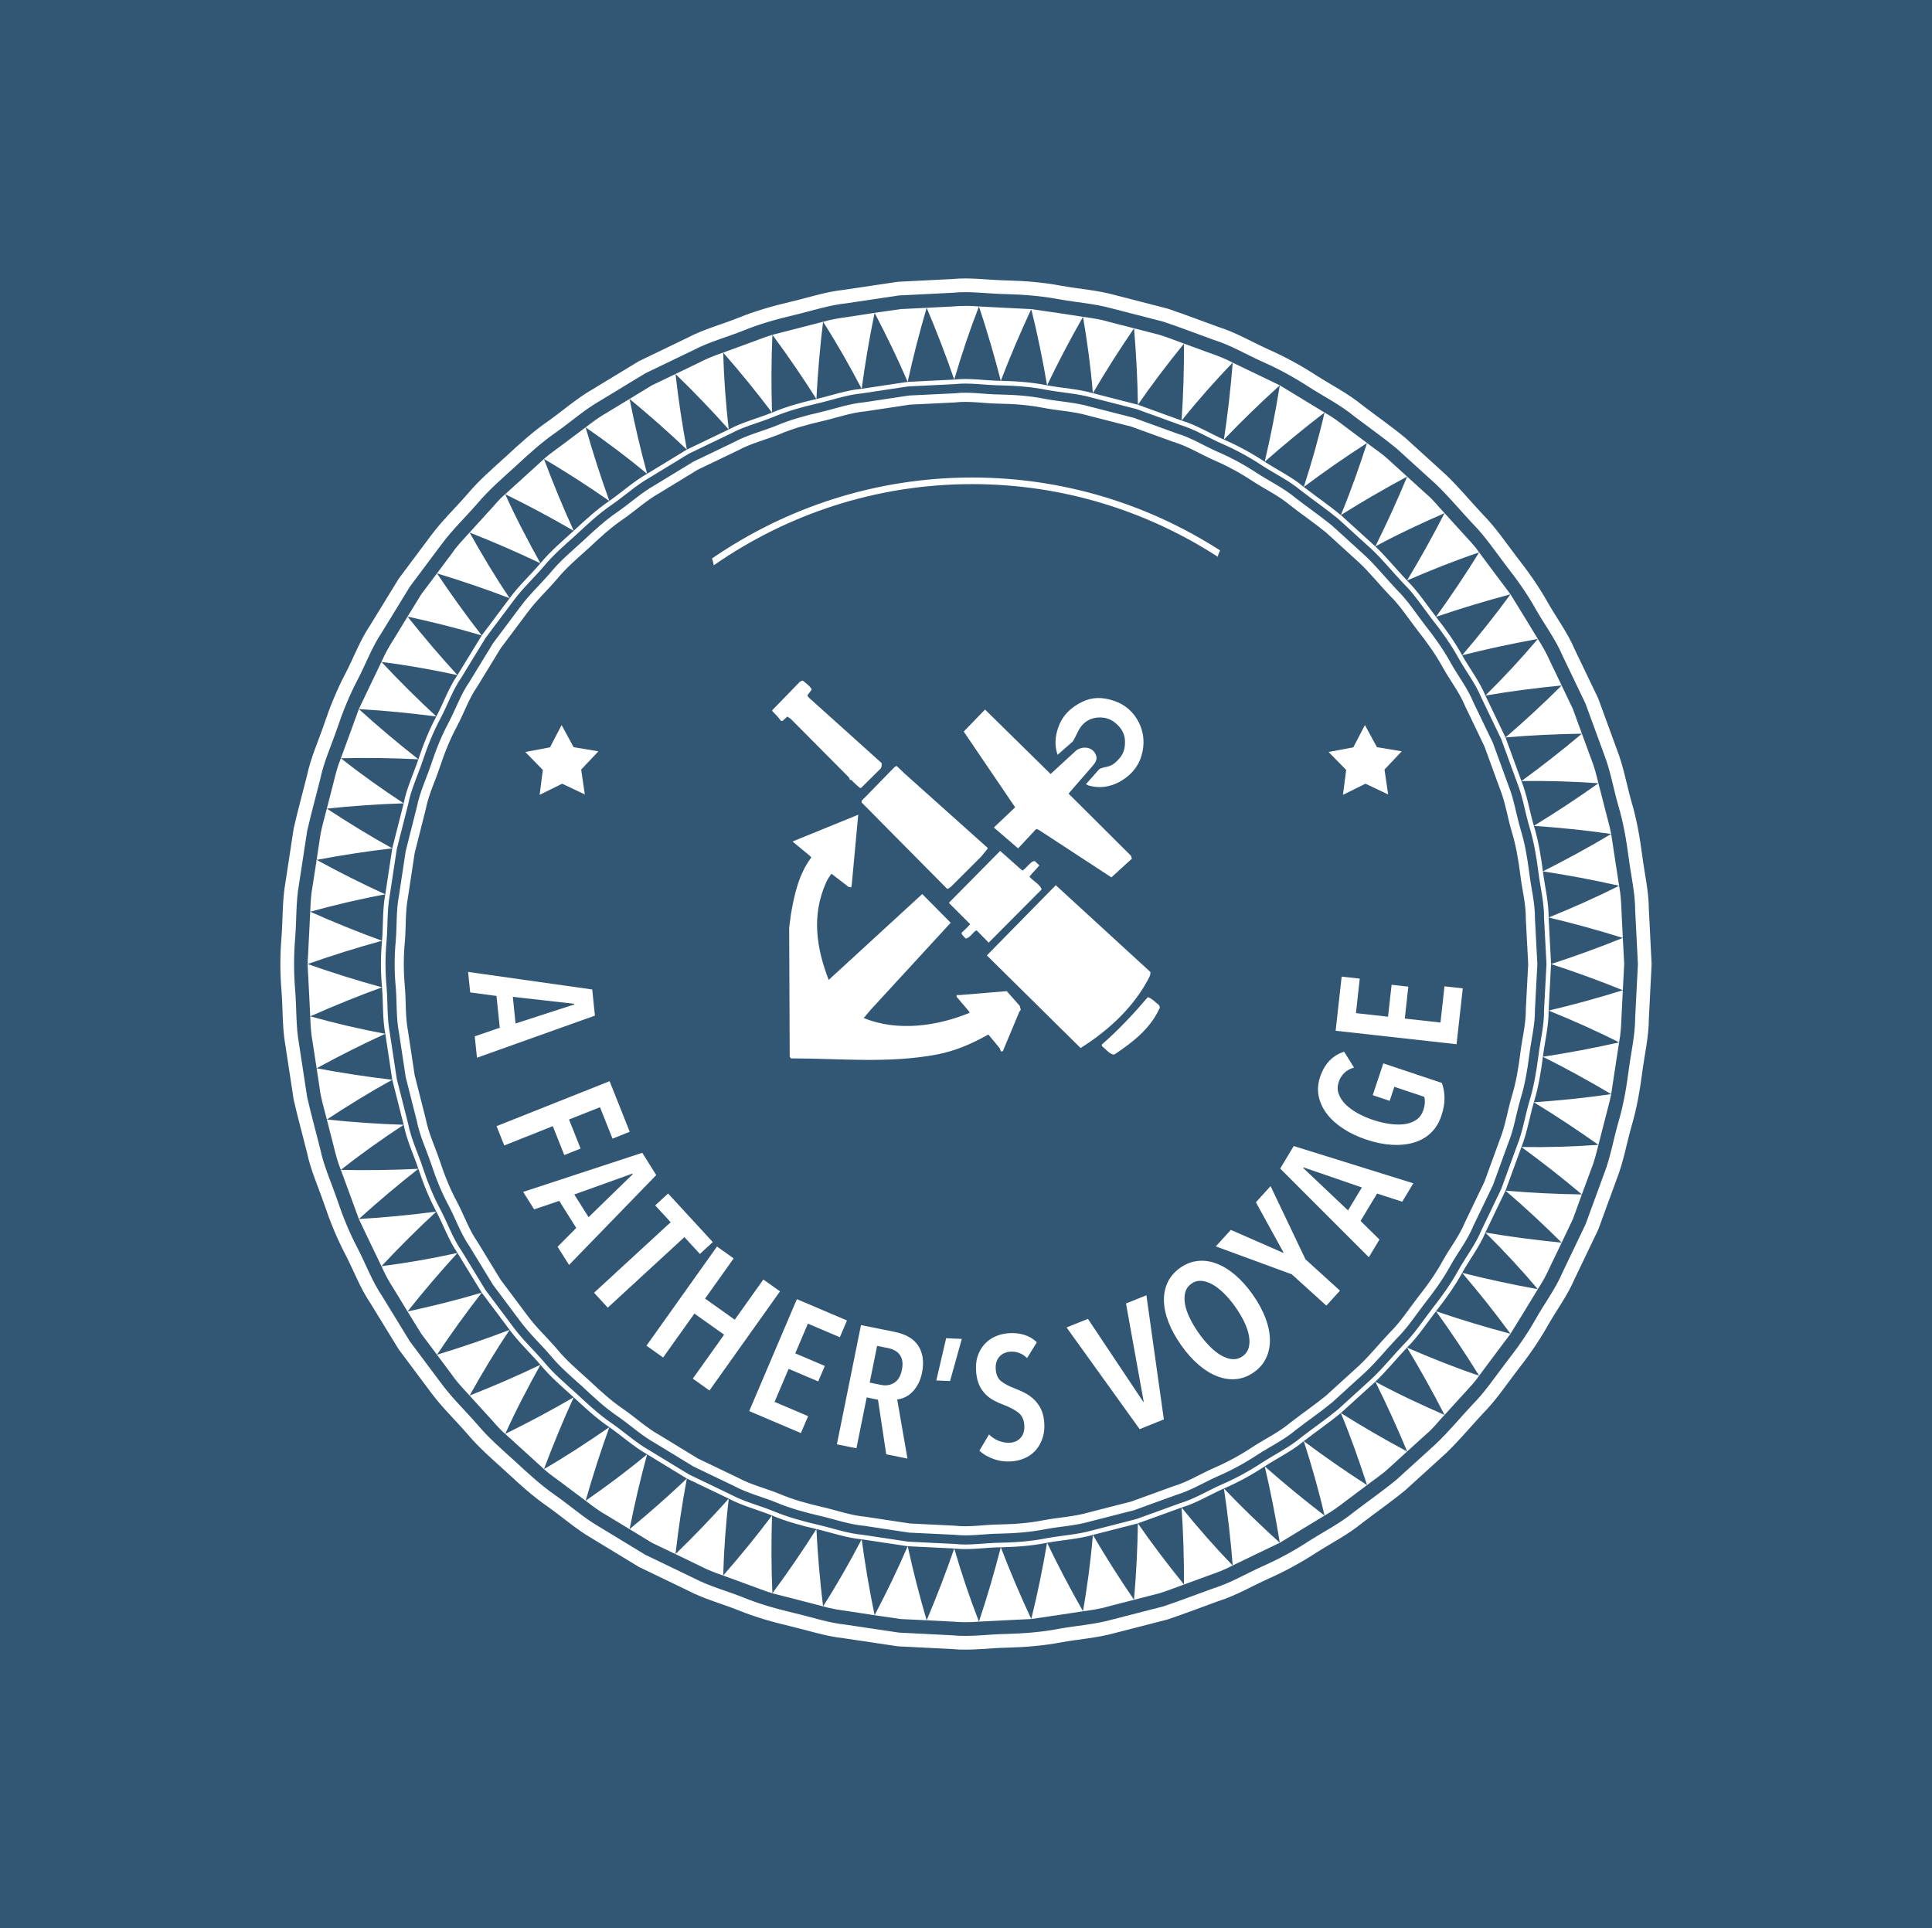 <?xml version="1.0" encoding="utf-8"?>
<!-- Generator: Adobe Illustrator 16.0.4, SVG Export Plug-In . SVG Version: 6.00 Build 0)  -->
<!DOCTYPE svg PUBLIC "-//W3C//DTD SVG 1.1//EN" "http://www.w3.org/Graphics/SVG/1.1/DTD/svg11.dtd">
<svg version="1.1" id="Layer_1" xmlns="http://www.w3.org/2000/svg" xmlns:xlink="http://www.w3.org/1999/xlink" x="0px" y="0px"
	 width="402.203px" height="401.422px" viewBox="0 0 402.203 401.422" enable-background="new 0 0 402.203 401.422"
	 xml:space="preserve">
<rect fill="#325775" width="402.203" height="401.422"/>
<g>
	<g>
		<path fill="#FFFFFF" d="M322.391,210.4c5.133-1.211,10.289-2.629,15.449-4.242l-0.272,5.441c-0.065,1.818-0.157,3.629-0.504,5.42
			C332.369,214.631,327.403,212.424,322.391,210.4z M335.419,227.789l0.815-5.383l0.829-5.387
			c-5.318,1.199-10.608,2.193-15.862,2.99C325.969,222.398,330.713,225,335.419,227.789z M332.759,238.352l1.355-5.271
			c0.426-1.77,0.963-3.514,1.305-5.291c-5.316,0.783-10.792,1.328-16.101,1.699C323.844,232.246,328.325,235.203,332.759,238.352z
			 M329.314,248.672l1.88-5.109c0.693-1.689,1.13-3.443,1.564-5.211c-5.313,0.369-10.581,0.541-16.027,0.449
			C320.988,241.902,325.188,245.191,329.314,248.672z M325.108,258.711l2.342-4.92l1.864-5.119
			c-5.372-0.068-10.682-0.332-15.902-0.787C317.435,251.33,321.286,254.916,325.108,258.711z M320.146,268.398
			c0.996-1.523,1.865-3.121,2.597-4.781l2.365-4.906c-5.388-0.52-10.683-1.223-15.884-2.102
			C313.093,260.432,316.731,264.361,320.146,268.398z M314.453,277.688l2.86-4.639l2.833-4.65
			c-5.359-0.963-10.612-2.102-15.755-3.402C307.85,269.055,311.274,273.328,314.453,277.688z M307.928,286.412l3.259-4.365
			l3.267-4.359c-5.28-1.404-10.459-2.973-15.509-4.697C302.055,277.299,305.054,281.779,307.928,286.412z M300.726,294.584
			l3.666-4.031c1.213-1.352,2.509-2.633,3.536-4.141c-4.984-1.672-10.116-3.723-15.019-5.855
			C295.645,285.084,298.254,289.762,300.726,294.584z M292.941,302.189l4.031-3.656c1.407-1.158,2.49-2.645,3.753-3.949
			c-4.952-2.176-9.594-4.318-14.411-6.924C288.661,292.363,290.873,297.209,292.941,302.189z M284.592,309.188
			c1.435-1.115,2.967-2.102,4.313-3.324l4.036-3.674c-4.754-2.531-9.358-5.213-13.802-8.008
			C281.204,299.166,282.926,304.049,284.592,309.188z M275.743,315.537c1.597-0.885,3.046-1.979,4.489-3.082l4.359-3.268
			c-4.554-2.93-8.946-5.986-13.172-9.15C273.082,305.166,274.567,310.398,275.743,315.537z M254.79,309.898
			c0.797,5.25,1.408,10.6,1.834,16.023l4.906-2.369l4.9-2.355C262.381,317.531,258.488,313.754,254.79,309.898z M266.431,321.197
			l4.656-2.832l4.656-2.828c-4.323-3.314-8.474-6.734-12.455-10.252C264.51,310.482,265.56,315.785,266.431,321.197z
			 M246.483,329.889l5.113-1.873c1.718-0.588,3.417-1.236,5.027-2.094c-3.671-3.781-7.243-7.854-10.646-12.061
			C246.334,319.129,246.501,324.475,246.483,329.889z M236.079,333.068l5.276-1.352c1.73-0.527,3.415-1.227,5.128-1.828
			c-3.397-4.189-6.567-8.35-9.6-12.729C236.81,322.4,236.542,327.705,236.079,333.068z M225.461,335.461
			c1.801-0.26,3.602-0.5,5.342-1.031l5.276-1.361c-3.055-4.461-5.905-8.961-8.567-13.51
			C227.067,325.006,226.359,330.203,225.461,335.461z M214.688,337.07l5.391-0.791l5.383-0.818
			c-2.692-4.725-5.184-9.482-7.483-14.26C217.079,326.459,215.997,331.824,214.688,337.07z M203.797,337.613l5.446-0.277
			l5.444-0.266c-2.314-4.965-4.43-9.945-6.342-14.934C207.032,327.279,205.514,332.443,203.797,337.613z M192.91,337.336
			l5.444,0.277c1.818,0.158,3.628,0.158,5.442,0c-1.912-4.916-3.629-9.996-5.143-15.223
			C196.938,327.375,195.021,332.359,192.91,337.336z M182.076,336.279l5.388,0.791l5.446,0.266
			c-1.517-5.156-2.831-10.303-3.947-15.422C186.861,326.797,184.571,331.51,182.076,336.279z M171.348,334.43
			c1.745,0.531,3.545,0.771,5.341,1.031l5.388,0.818c-1.097-5.299-1.99-10.574-2.693-15.805
			C176.889,325.246,174.189,330,171.348,334.43z M160.717,315.52c-3.193,4.234-6.581,8.404-10.164,12.496l5.119,1.873
			c1.708,0.602,3.392,1.301,5.123,1.828C160.554,326.33,160.554,320.846,160.717,315.52z M160.795,331.717l5.281,1.352l5.271,1.361
			c-0.662-5.41-1.12-10.779-1.388-16.088C167.099,322.854,164.049,327.312,160.795,331.717z M140.625,323.553l4.906,2.369
			c1.606,0.857,3.305,1.506,5.021,2.094c0.158-5.307,0.523-10.594,1.162-16.01C148.206,315.939,144.508,319.791,140.625,323.553z
			 M131.063,318.359l4.651,2.838l4.91,2.355c0.611-5.336,1.394-10.576,2.365-15.73C139.19,311.428,135.216,314.945,131.063,318.359z
			 M121.918,312.449c1.443,1.109,2.897,2.203,4.484,3.088l4.661,2.822c1.051-5.299,2.269-10.496,3.656-15.582
			C130.526,306.262,126.302,309.418,121.918,312.449z M113.245,305.863c1.342,1.223,2.888,2.209,4.313,3.324l4.359,3.262
			c1.491-5.225,3.134-10.34,4.938-15.318C122.487,300.152,117.846,303.193,113.245,305.863z M105.178,298.533l4.036,3.656
			l4.031,3.674c1.911-5.119,3.979-10.107,6.192-14.953C114.837,293.584,110.079,296.125,105.178,298.533z M97.759,290.553
			l3.665,4.031c1.264,1.305,2.342,2.791,3.754,3.949c2.143-4.781,4.758-9.752,7.331-14.391
			C107.732,286.424,102.808,288.568,97.759,290.553z M90.969,282.047l3.258,4.365c1.023,1.508,2.324,2.789,3.532,4.141
			c2.619-4.688,5.281-9.145,8.34-13.676C101.184,278.752,96.135,280.482,90.969,282.047z M84.841,273.049l2.86,4.633l3.268,4.365
			c2.99-4.477,6.1-8.785,9.321-12.924C95.189,270.639,90.104,271.906,84.841,273.049z M90.835,252.246
			c-5.286,0.693-10.715,1.234-16.134,1.545l2.347,4.92l2.359,4.906C83.129,259.645,86.942,255.852,90.835,252.246z M79.407,263.617
			c0.731,1.66,1.606,3.254,2.602,4.781l2.832,4.65c3.365-4.234,6.831-8.303,10.396-12.191
			C89.937,262.025,84.643,262.945,79.407,263.617z M70.961,243.562l1.874,5.109l1.866,5.119c4.063-3.67,8.195-7.16,12.398-10.451
			C81.791,243.6,76.408,243.678,70.961,243.562z M68.04,233.076l1.356,5.275c0.431,1.768,0.865,3.521,1.564,5.211
			c4.124-3.271,8.571-6.428,13.079-9.387C78.765,234.006,73.428,233.641,68.04,233.076z M65.916,222.406l0.814,5.383
			c0.343,1.777,0.88,3.521,1.31,5.287c4.504-2.959,8.947-5.699,13.622-8.275C76.455,224.197,71.197,223.402,65.916,222.406z
			 M64.584,211.596c0.064,1.822,0.156,3.633,0.504,5.424l0.828,5.387c4.739-2.596,9.507-4.988,14.297-7.178
			C74.844,214.234,69.711,213.02,64.584,211.596z M64.032,200.709l0.282,5.449l0.27,5.438c4.97-2.209,9.954-4.227,14.944-6.041
			C74.372,204.145,69.202,202.523,64.032,200.709z M64.584,189.818l-0.27,5.447l-0.282,5.443c5.17-1.811,10.34-3.434,15.496-4.846
			C74.538,194.049,69.554,192.031,64.584,189.818z M65.916,179.021l-0.828,5.383c-0.348,1.785-0.439,3.6-0.504,5.414
			c5.127-1.416,10.26-2.633,15.629-3.623C75.423,184.006,70.655,181.613,65.916,179.021z M68.04,168.344
			c-0.43,1.764-0.967,3.508-1.31,5.285l-0.814,5.393c5.285-1,10.539-1.797,15.746-2.402
			C76.987,174.041,72.544,171.301,68.04,168.344z M70.961,157.861c-0.699,1.68-1.134,3.443-1.564,5.207l-1.356,5.275
			c5.388-0.561,10.725-0.926,16-1.096C79.532,164.289,75.085,161.129,70.961,157.861z M87.1,158.078
			c-4.203-3.291-8.335-6.771-12.398-10.451l-1.866,5.119l-1.874,5.115C76.408,157.744,81.791,157.814,87.1,158.078z M79.407,137.805
			l-2.359,4.908l-2.347,4.914c5.419,0.311,10.848,0.85,16.134,1.541C86.942,145.568,83.129,141.779,79.407,137.805z M84.841,128.369
			l-2.832,4.657c-0.995,1.522-1.87,3.111-2.602,4.779c5.235,0.668,10.529,1.594,15.829,2.75
			C91.672,136.676,88.206,132.607,84.841,128.369z M90.969,119.372l-3.268,4.36l-2.86,4.637c5.263,1.144,10.349,2.412,15.449,3.93
			C97.068,128.159,93.959,123.848,90.969,119.372z M97.759,110.863c-1.208,1.354-2.509,2.636-3.532,4.146l-3.258,4.363
			c5.166,1.564,10.215,3.291,15.13,5.17C103.04,120.01,100.378,115.549,97.759,110.863z M105.178,102.886
			c-1.412,1.157-2.49,2.643-3.754,3.944l-3.665,4.032c5.049,1.993,9.974,4.131,14.75,6.41
			C109.936,112.638,107.32,107.667,105.178,102.886z M113.245,95.555l-4.031,3.67l-4.036,3.661c4.901,2.404,9.659,4.947,14.26,7.622
			C117.225,105.661,115.156,100.674,113.245,95.555z M121.918,88.967l-4.359,3.265c-1.426,1.115-2.972,2.104-4.313,3.323
			c4.601,2.675,9.242,5.707,13.611,8.738C125.052,99.308,123.409,94.194,121.918,88.967z M131.063,83.054l-4.661,2.832
			c-1.587,0.884-3.041,1.972-4.484,3.081c4.384,3.033,8.608,6.196,12.802,9.675C133.336,93.561,132.114,88.363,131.063,83.054z
			 M140.625,77.862l-4.91,2.359l-4.651,2.833c4.152,3.418,8.127,6.938,11.927,10.548C142.019,88.446,141.236,83.208,140.625,77.862z
			 M150.553,73.405c-1.717,0.584-3.411,1.24-5.021,2.096l-4.906,2.361c3.883,3.765,7.581,7.617,11.09,11.551
			C151.076,84.002,150.711,78.706,150.553,73.405z M160.8,69.704c-1.736,0.528-3.42,1.225-5.128,1.83l-5.119,1.871
			c3.583,4.094,6.971,8.261,10.164,12.496C160.554,80.573,160.554,75.086,160.8,69.704z M171.348,66.989l-5.271,1.361l-5.276,1.354
			c3.249,4.404,6.304,8.861,9.16,13.369C170.228,77.766,170.686,72.405,171.348,66.989z M182.076,65.133l-5.388,0.824
			c-1.791,0.259-3.596,0.509-5.341,1.031c2.842,4.43,5.541,9.184,8.035,13.957C180.086,75.713,180.979,70.442,182.076,65.133z
			 M192.91,64.083l-5.446,0.273l-5.388,0.777c2.495,4.776,4.785,9.492,6.887,14.371C190.079,74.385,191.394,69.239,192.91,64.083z
			 M203.797,63.803c-1.814-0.158-3.624-0.158-5.438,0l-5.448,0.279c2.111,4.976,4.027,9.965,5.744,14.945
			C200.173,73.802,201.885,68.72,203.797,63.803z M214.688,64.356l-5.444-0.273l-5.446-0.279c1.717,5.172,3.235,10.332,4.549,15.483
			C210.262,74.292,212.373,69.317,214.688,64.356z M225.461,65.958l-5.383-0.824l-5.391-0.777c1.31,5.239,2.392,10.607,3.294,15.865
			C220.277,75.443,222.769,70.682,225.461,65.958z M236.083,68.35l-5.28-1.361c-1.74-0.522-3.541-0.772-5.342-1.031
			c0.898,5.255,1.606,10.459,2.051,15.902C230.174,77.313,233.024,72.809,236.083,68.35z M246.483,71.534
			c-1.713-0.605-3.397-1.302-5.128-1.83l-5.272-1.354c0.459,5.364,0.727,10.668,0.806,15.912
			C239.916,79.879,243.086,75.718,246.483,71.534z M256.624,75.5c-1.61-0.855-3.31-1.512-5.027-2.096l-5.113-1.871
			c0.022,5.411-0.149,10.752-0.505,16.021C249.385,83.35,252.953,79.282,256.624,75.5z M266.431,80.221l-4.9-2.359l-4.906-2.361
			c-0.426,5.42-1.037,10.77-1.834,16.019C258.488,87.664,262.381,83.887,266.431,80.221z M275.743,85.886l-4.651-2.832l-4.661-2.833
			c-0.871,5.408-1.921,10.715-3.143,15.912C267.27,92.616,271.42,89.196,275.743,85.886z M284.592,92.232l-4.359-3.265
			c-1.443-1.109-2.893-2.197-4.489-3.081c-1.176,5.13-2.661,10.368-4.323,15.501C275.65,98.215,280.043,95.164,284.592,92.232z
			 M292.941,99.225l-4.036-3.67c-1.341-1.22-2.879-2.208-4.313-3.323c-1.666,5.138-3.388,10.021-5.452,15.005
			C283.583,104.441,288.188,101.766,292.941,99.225z M300.726,106.831c-1.263-1.302-2.341-2.787-3.753-3.944l-4.031-3.661
			c-2.068,4.984-4.28,9.83-6.627,14.537C291.132,111.153,295.773,109.012,300.726,106.831z M307.928,115.008
			c-1.027-1.505-2.323-2.791-3.536-4.143l-3.666-4.035c-2.472,4.828-5.081,9.506-7.816,14.031
			C297.812,118.729,302.943,116.676,307.928,115.008z M314.453,123.732l-3.267-4.36l-3.259-4.363
			c-2.874,4.637-5.873,9.111-8.983,13.422C303.994,126.706,309.173,125.134,314.453,123.732z M320.146,133.026l-2.833-4.657
			l-2.86-4.637c-3.179,4.36-6.604,8.641-10.062,12.69C309.534,135.123,314.787,133.985,320.146,133.026z M325.108,142.713
			l-2.36-4.908c-0.736-1.667-1.605-3.256-2.602-4.779c-3.415,4.038-7.054,7.964-10.922,11.783
			C314.426,143.93,319.721,143.227,325.108,142.713z M329.319,152.746l-1.865-5.119l-2.346-4.914
			c-3.818,3.797-7.674,7.381-11.696,10.82C318.633,153.084,323.942,152.82,329.319,152.746z M332.759,163.068
			c-0.435-1.764-0.871-3.521-1.564-5.203l-1.875-5.119c-4.132,3.48-8.331,6.775-12.588,9.873
			C322.178,162.525,327.445,162.697,332.759,163.068z M335.419,173.629c-0.342-1.777-0.879-3.521-1.305-5.285l-1.355-5.275
			c-4.434,3.156-8.915,6.107-13.44,8.867C324.627,172.307,330.103,172.848,335.419,173.629z M322.391,191.018l0.505,9.691
			l-0.505,9.691c0.028,3.254-0.795,6.406-1.189,9.609c-0.412,3.201-0.935,6.387-1.883,9.479c-0.912,3.092-1.385,6.312-2.587,9.312
			l-3.319,9.084l-4.188,8.725c-1.236,2.994-3.27,5.562-4.833,8.387c-1.56,2.832-3.438,5.457-5.447,7.994
			c-1.967,2.559-3.73,5.283-6.035,7.566c-2.227,2.342-4.254,4.883-6.595,7.104l-7.175,6.521c-2.494,2.047-5.17,3.879-7.72,5.855
			c-2.485,2.086-5.42,3.494-8.132,5.248c-2.697,1.781-5.526,3.332-8.498,4.613c-2.943,1.307-5.711,3.037-8.812,3.963l-9.095,3.299
			l-9.372,2.398c-3.101,0.898-6.363,1.047-9.534,1.643c-3.171,0.629-6.392,0.865-9.632,0.936c-3.23,0.033-6.461,0.621-9.691,0.254
			l-9.691-0.477l-9.58-1.439c-3.227-0.301-6.286-1.402-9.423-2.133c-3.147-0.719-6.258-1.574-9.243-2.822
			c-2.981-1.219-6.15-1.982-9.002-3.514l-8.725-4.184l-8.271-5.045c-2.818-1.588-5.216-3.805-7.863-5.646
			c-2.681-1.818-5.054-4.014-7.419-6.221c-2.393-2.176-4.869-4.258-6.929-6.768c-2.106-2.447-4.489-4.664-6.41-7.266l-5.809-7.754
			l-5.054-8.266c-1.847-2.666-2.888-5.766-4.401-8.611c-1.523-2.852-2.727-5.846-3.735-8.906c-1.027-3.053-2.439-5.988-3.06-9.164
			l-2.378-9.375l-1.449-9.572c-0.611-3.184-0.407-6.451-0.685-9.674c-0.301-3.23-0.301-6.457,0-9.691
			c0.277-3.217,0.073-6.488,0.685-9.668l1.449-9.576l2.378-9.371c0.62-3.182,2.032-6.115,3.06-9.17
			c1.009-3.062,2.212-6.055,3.735-8.91c1.514-2.842,2.555-5.941,4.401-8.613l5.054-8.256l5.809-7.757
			c1.921-2.602,4.304-4.818,6.41-7.269c2.06-2.507,4.536-4.587,6.929-6.765c2.365-2.203,4.738-4.4,7.419-6.215
			c2.647-1.847,5.045-4.064,7.863-5.651l8.271-5.04l8.725-4.189c2.852-1.531,6.021-2.3,9.002-3.512
			c2.985-1.25,6.096-2.106,9.243-2.828c3.137-0.727,6.196-1.828,9.423-2.127l9.58-1.441l9.691-0.477
			c3.23-0.366,6.461,0.227,9.691,0.259c3.24,0.064,6.461,0.301,9.636,0.935c3.167,0.595,6.43,0.745,9.53,1.639l9.377,2.402
			l9.09,3.293c3.101,0.928,5.868,2.663,8.812,3.964c2.972,1.287,5.801,2.831,8.498,4.614c2.712,1.752,5.646,3.162,8.132,5.254
			c2.555,1.971,5.226,3.804,7.72,5.85l7.175,6.525c2.341,2.222,4.368,4.758,6.595,7.1c2.305,2.281,4.068,5.008,6.035,7.568
			c2.009,2.535,3.888,5.165,5.447,7.992c1.563,2.82,3.605,5.386,4.833,8.386l4.188,8.725l3.319,9.086
			c1.202,2.998,1.679,6.225,2.587,9.316c0.948,3.086,1.471,6.27,1.883,9.479C321.596,184.611,322.419,187.764,322.391,191.018z
			 M321.946,200.709l-0.509-9.617c0.037-3.227-0.787-6.352-1.175-9.531c-0.407-3.178-0.931-6.34-1.871-9.404
			c-0.906-3.062-1.369-6.266-2.568-9.236l-3.29-9.021l-4.151-8.654c-1.223-2.973-3.24-5.518-4.796-8.313
			c-1.55-2.815-3.415-5.415-5.405-7.938c-1.953-2.536-3.698-5.243-5.989-7.507c-2.212-2.318-4.221-4.842-6.544-7.047l-7.118-6.473
			c-2.477-2.031-5.129-3.844-7.66-5.809c-2.458-2.068-5.377-3.471-8.066-5.201c-2.675-1.772-5.489-3.314-8.429-4.582
			c-2.926-1.296-5.664-3.014-8.747-3.935l-9.021-3.272l-9.299-2.383c-3.077-0.884-6.312-1.032-9.46-1.62
			c-3.143-0.63-6.34-0.865-9.562-0.933c-3.202-0.029-6.41-0.623-9.618-0.252l-9.612,0.473l-9.502,1.43
			c-3.202,0.291-6.239,1.393-9.354,2.11c-3.124,0.718-6.207,1.566-9.169,2.8c-2.952,1.213-6.104,1.958-8.927,3.485l-8.66,4.158
			l-8.206,5.001c-2.8,1.574-5.175,3.777-7.804,5.605c-2.66,1.802-5.012,3.984-7.358,6.176c-2.374,2.154-4.832,4.223-6.877,6.709
			c-2.083,2.434-4.459,4.631-6.355,7.211l-5.768,7.694l-5.007,8.198c-1.843,2.641-2.874,5.719-4.374,8.545
			c-1.514,2.828-2.702,5.795-3.707,8.84c-1.019,3.027-2.421,5.938-3.031,9.094l-2.36,9.299l-1.439,9.498
			c-0.606,3.156-0.403,6.404-0.681,9.594c-0.296,3.207-0.296,6.416,0,9.617c0.277,3.199,0.074,6.443,0.681,9.592l1.439,9.5
			l2.36,9.299c0.61,3.16,2.013,6.066,3.031,9.096c1.005,3.045,2.193,6.01,3.707,8.838c1.5,2.824,2.531,5.902,4.374,8.545
			l5.007,8.195l5.768,7.697c1.896,2.578,4.272,4.781,6.355,7.211c2.045,2.49,4.503,4.555,6.877,6.707
			c2.347,2.193,4.698,4.373,7.358,6.178c2.629,1.83,5.004,4.033,7.804,5.605l8.206,5l8.66,4.16c2.822,1.527,5.975,2.271,8.927,3.484
			c2.962,1.23,6.045,2.082,9.169,2.801c3.114,0.717,6.151,1.818,9.354,2.109l9.502,1.43l9.612,0.473
			c3.208,0.371,6.416-0.223,9.618-0.25c3.216-0.068,6.419-0.301,9.562-0.93c3.147-0.588,6.383-0.742,9.46-1.621l9.299-2.387
			l9.021-3.273c3.077-0.916,5.821-2.637,8.747-3.93c2.939-1.271,5.743-2.809,8.429-4.58c2.689-1.732,5.608-3.139,8.066-5.207
			c2.531-1.963,5.184-3.777,7.66-5.809l7.118-6.477c2.323-2.203,4.332-4.719,6.544-7.043c2.291-2.258,4.036-4.967,5.989-7.508
			c1.99-2.518,3.855-5.123,5.405-7.938c1.552-2.795,3.573-5.34,4.796-8.311l4.151-8.656l3.29-9.016
			c1.199-2.971,1.662-6.174,2.568-9.242c0.94-3.064,1.464-6.227,1.871-9.4c0.388-3.18,1.212-6.305,1.175-9.535L321.946,200.709z
			 M319.545,191.24l0.499,9.469l-0.499,9.471c0.037,3.178-0.782,6.252-1.166,9.381c-0.394,3.129-0.912,6.238-1.843,9.256
			c-0.889,3.014-1.337,6.166-2.518,9.094l-3.235,8.873l-4.096,8.512c-1.194,2.93-3.193,5.434-4.721,8.188
			c-1.519,2.768-3.36,5.332-5.318,7.809c-1.92,2.494-3.633,5.168-5.896,7.395c-2.176,2.287-4.15,4.764-6.442,6.934l-7.002,6.373
			c-2.435,1.996-5.05,3.781-7.54,5.711c-2.42,2.051-5.299,3.422-7.937,5.129c-2.639,1.74-5.397,3.258-8.3,4.508
			c-2.878,1.268-5.576,2.971-8.607,3.869l-8.878,3.223l-9.15,2.336c-3.026,0.885-6.215,1.023-9.307,1.607
			c-3.097,0.615-6.243,0.846-9.409,0.916c-3.157,0.018-6.313,0.611-9.469,0.24l-9.47-0.453l-9.349-1.418
			c-3.157-0.277-6.143-1.373-9.207-2.072c-3.072-0.709-6.108-1.541-9.021-2.758c-2.911-1.191-6.007-1.928-8.794-3.43l-8.516-4.088
			l-8.08-4.93c-2.755-1.541-5.087-3.717-7.679-5.512c-2.619-1.773-4.934-3.926-7.239-6.086c-2.336-2.119-4.767-4.15-6.771-6.6
			c-2.054-2.396-4.393-4.555-6.263-7.096l-5.673-7.576l-4.93-8.066c-1.814-2.602-2.823-5.633-4.299-8.41
			c-1.496-2.781-2.667-5.701-3.652-8.697c-1-2.98-2.384-5.846-2.99-8.945l-2.318-9.16l-1.417-9.35
			c-0.597-3.1-0.388-6.299-0.661-9.445c-0.297-3.152-0.297-6.309,0-9.467c0.273-3.141,0.064-6.34,0.661-9.441l1.417-9.348
			l2.318-9.15c0.606-3.109,1.99-5.971,2.99-8.951c0.985-2.994,2.156-5.914,3.652-8.699c1.476-2.779,2.484-5.811,4.299-8.412
			l4.93-8.066l5.673-7.576c1.87-2.541,4.209-4.703,6.263-7.096c2.004-2.448,4.435-4.482,6.771-6.602
			c2.306-2.16,4.62-4.312,7.239-6.084c2.592-1.796,4.924-3.967,7.679-5.516l8.08-4.922l8.516-4.091
			c2.787-1.505,5.883-2.24,8.794-3.425c2.912-1.223,5.948-2.053,9.021-2.758c3.064-0.705,6.05-1.797,9.207-2.084l9.349-1.411
			l9.47-0.456c3.155-0.37,6.312,0.225,9.469,0.248c3.166,0.064,6.312,0.293,9.409,0.916c3.092,0.578,6.28,0.717,9.307,1.599
			l9.15,2.341l8.878,3.221c3.031,0.897,5.729,2.601,8.607,3.871c2.902,1.252,5.661,2.764,8.3,4.51
			c2.638,1.704,5.517,3.074,7.937,5.124c2.49,1.931,5.105,3.714,7.544,5.712l7.003,6.373c2.287,2.172,4.267,4.653,6.438,6.938
			c2.264,2.222,3.977,4.895,5.896,7.389c1.963,2.481,3.805,5.043,5.327,7.81c1.519,2.754,3.518,5.256,4.712,8.188l4.096,8.512
			l3.235,8.881c1.181,2.926,1.629,6.072,2.518,9.09c0.931,3.014,1.449,6.125,1.843,9.258
			C318.763,184.99,319.582,188.064,319.545,191.24z M318.138,200.709l-0.49-9.316c0.041-3.129-0.773-6.156-1.148-9.232
			c-0.389-3.08-0.894-6.145-1.81-9.109c-0.879-2.963-1.314-6.068-2.48-8.941l-3.186-8.73l-4.021-8.381
			c-1.181-2.881-3.147-5.346-4.647-8.053c-1.494-2.726-3.304-5.25-5.234-7.683c-1.897-2.457-3.578-5.092-5.799-7.278
			c-2.147-2.247-4.086-4.69-6.341-6.823l-6.892-6.271c-2.402-1.965-4.971-3.717-7.423-5.624c-2.38-2.019-5.212-3.36-7.813-5.04
			c-2.592-1.723-5.309-3.207-8.164-4.438c-2.832-1.251-5.484-2.931-8.47-3.81l-8.729-3.17l-9.003-2.305
			c-2.98-0.861-6.118-0.996-9.163-1.569c-3.046-0.612-6.142-0.837-9.257-0.896c-3.109-0.025-6.216-0.617-9.321-0.248l-9.321,0.453
			l-9.196,1.387c-3.105,0.275-6.04,1.354-9.058,2.049c-3.021,0.687-6.008,1.504-8.872,2.711c-2.865,1.172-5.919,1.885-8.655,3.375
			l-8.382,4.02l-7.941,4.846c-2.722,1.516-5.013,3.66-7.559,5.429c-2.582,1.738-4.859,3.86-7.127,5.982
			c-2.301,2.087-4.693,4.087-6.665,6.495c-2.018,2.363-4.323,4.487-6.16,6.984l-5.586,7.459l-4.851,7.937
			c-1.787,2.555-2.772,5.541-4.23,8.271c-1.472,2.744-2.62,5.613-3.592,8.561c-0.98,2.93-2.351,5.744-2.938,8.803l-2.282,9.004
			l-1.393,9.201c-0.593,3.053-0.385,6.201-0.657,9.293c-0.292,3.105-0.292,6.217,0,9.322c0.272,3.09,0.064,6.238,0.657,9.293
			l1.389,9.201l2.286,9.002c0.588,3.059,1.958,5.867,2.938,8.803c0.972,2.953,2.12,5.818,3.592,8.562
			c1.458,2.73,2.443,5.715,4.23,8.271l4.851,7.941l5.586,7.455c1.837,2.5,4.143,4.619,6.16,6.979c1.972,2.412,4.364,4.412,6.665,6.5
			c2.268,2.125,4.545,4.24,7.127,5.984c2.546,1.762,4.837,3.914,7.559,5.424l7.941,4.852l8.382,4.021
			c2.736,1.484,5.79,2.197,8.655,3.369c2.864,1.207,5.851,2.025,8.872,2.717c3.018,0.689,5.952,1.768,9.058,2.039l9.196,1.395
			l9.321,0.459c3.105,0.359,6.212-0.229,9.321-0.256c3.11-0.061,6.211-0.281,9.257-0.898c3.045-0.574,6.183-0.707,9.163-1.568
			l9.003-2.305l8.729-3.166c2.985-0.883,5.638-2.564,8.47-3.812c2.855-1.232,5.572-2.717,8.159-4.439
			c2.606-1.684,5.435-3.021,7.818-5.041c2.452-1.906,5.021-3.654,7.423-5.623l6.892-6.27c2.255-2.135,4.193-4.578,6.341-6.828
			c2.221-2.184,3.901-4.812,5.799-7.275c1.931-2.436,3.74-4.947,5.234-7.682c1.5-2.709,3.467-5.166,4.643-8.055l4.025-8.377
			l3.186-8.732c1.166-2.875,1.602-5.98,2.48-8.943c0.916-2.967,1.421-6.029,1.81-9.107c0.375-3.078,1.189-6.1,1.148-9.229
			L318.138,200.709z M337.063,184.404l-0.829-5.383l-0.815-5.393c-4.706,2.801-9.45,5.393-14.218,7.785
			C326.455,182.209,331.745,183.209,337.063,184.404z M343.834,200.709l-0.574,11.336c-0.008,3.799-0.902,7.506-1.384,11.256
			c-0.495,3.752-1.134,7.484-2.212,11.121c-1.041,3.633-1.666,7.393-3.05,10.928l-3.897,10.654l-4.906,10.238
			c-1.486,3.488-3.79,6.533-5.65,9.83c-1.856,3.309-4.05,6.385-6.383,9.371c-2.301,3.004-4.41,6.16-7.077,8.857
			c-2.587,2.76-4.993,5.699-7.729,8.305l-8.405,7.637c-2.911,2.4-6.021,4.568-9.029,6.867c-2.934,2.406-6.336,4.125-9.525,6.156
			c-3.175,2.064-6.493,3.879-9.96,5.416c-3.448,1.549-6.725,3.502-10.345,4.641c-3.562,1.283-7.094,2.652-10.672,3.852
			l-10.997,2.828c-3.651,1.014-7.451,1.264-11.177,1.936c-3.727,0.707-7.493,0.998-11.279,1.1
			c-3.786,0.066-7.559,0.666-11.339,0.287l-11.335-0.572l-11.229-1.676c-3.776-0.398-7.382-1.615-11.062-2.486
			c-3.688-0.865-7.326-1.889-10.839-3.318c-3.513-1.402-7.207-2.369-10.567-4.129l-10.218-4.928l-9.706-5.896
			c-3.281-1.885-6.133-4.43-9.216-6.615c-3.118-2.146-5.918-4.697-8.691-7.275c-2.8-2.549-5.674-5.018-8.113-7.922
			c-2.48-2.852-5.23-5.486-7.493-8.518l-6.794-9.094l-5.933-9.674c-2.125-3.146-3.426-6.738-5.171-10.09
			c-1.763-3.359-3.184-6.863-4.392-10.455c-1.222-3.578-2.81-7.043-3.582-10.756c-0.917-3.676-1.939-7.322-2.769-11.01
			l-1.712-11.221c-0.676-3.729-0.519-7.543-0.814-11.311c-0.319-3.775-0.319-7.559,0-11.34c0.296-3.768,0.139-7.58,0.814-11.311
			l1.712-11.219c0.829-3.689,1.852-7.336,2.769-11.006c0.772-3.717,2.36-7.178,3.582-10.758c1.208-3.592,2.629-7.102,4.392-10.453
			c1.745-3.357,3.046-6.946,5.171-10.095l5.933-9.678l6.794-9.088c2.263-3.034,5.013-5.667,7.493-8.521
			c2.439-2.904,5.313-5.376,8.113-7.919c2.773-2.578,5.573-5.126,8.691-7.282c3.083-2.181,5.935-4.721,9.216-6.612l9.706-5.894
			l10.218-4.929c3.36-1.76,7.055-2.727,10.567-4.133c3.513-1.431,7.15-2.449,10.839-3.314c3.68-0.865,7.285-2.092,11.062-2.487
			l11.229-1.674l11.335-0.569c3.78-0.379,7.553,0.22,11.339,0.287c3.786,0.098,7.553,0.391,11.279,1.098
			c3.726,0.671,7.525,0.918,11.177,1.93l10.997,2.832c3.578,1.199,7.109,2.568,10.672,3.849c3.62,1.138,6.896,3.094,10.345,4.649
			c3.467,1.533,6.785,3.342,9.96,5.41c3.189,2.031,6.592,3.749,9.525,6.155c3.008,2.296,6.118,4.466,9.034,6.866l8.4,7.637
			c2.735,2.607,5.142,5.547,7.729,8.303c2.667,2.701,4.776,5.859,7.077,8.861c2.333,2.98,4.526,6.062,6.383,9.372
			c1.86,3.296,4.164,6.341,5.65,9.835l4.906,10.232l3.897,10.66c1.384,3.531,2.009,7.289,3.05,10.922
			c1.078,3.639,1.717,7.369,2.212,11.121c0.481,3.756,1.376,7.457,1.384,11.258L343.834,200.709z M340.979,200.709l-0.565-11.113
			c-0.004-3.721-0.888-7.354-1.355-11.029c-0.486-3.678-1.106-7.33-2.175-10.895c-1.019-3.559-1.621-7.246-2.977-10.705
			l-3.823-10.445l-4.805-10.027c-1.452-3.432-3.726-6.41-5.544-9.635c-1.81-3.244-3.967-6.266-6.258-9.187
			c-2.249-2.938-4.304-6.042-6.929-8.683c-2.54-2.703-4.896-5.582-7.576-8.141l-8.234-7.484c-2.859-2.352-5.909-4.476-8.854-6.725
			c-2.873-2.365-6.21-4.043-9.335-6.035c-3.109-2.027-6.358-3.807-9.761-5.305c-3.374-1.522-6.586-3.443-10.136-4.549
			c-3.489-1.25-6.947-2.602-10.46-3.777l-10.765-2.771c-3.578-0.998-7.313-1.236-10.96-1.896c-3.647-0.696-7.345-0.975-11.053-1.076
			c-3.707-0.056-7.409-0.659-11.116-0.278l-11.113,0.559l-11.001,1.636c-3.698,0.386-7.229,1.597-10.84,2.438
			c-3.61,0.852-7.179,1.848-10.622,3.25c-3.438,1.381-7.058,2.32-10.348,4.049l-10.021,4.828l-9.507,5.775
			c-3.222,1.848-6.008,4.347-9.035,6.479c-3.058,2.11-5.793,4.61-8.515,7.142c-2.745,2.494-5.563,4.91-7.951,7.762
			c-2.431,2.796-5.129,5.373-7.346,8.345l-6.665,8.914l-5.808,9.479c-2.088,3.082-3.356,6.605-5.068,9.89
			c-1.731,3.285-3.119,6.725-4.3,10.246c-1.198,3.504-2.758,6.896-3.513,10.545c-0.894,3.596-1.897,7.168-2.713,10.777l-1.68,10.998
			c-0.666,3.65-0.504,7.395-0.796,11.09c-0.314,3.697-0.314,7.404,0,11.111c0.292,3.689,0.13,7.434,0.796,11.086l1.68,10.996
			c0.815,3.619,1.819,7.191,2.713,10.783c0.755,3.643,2.314,7.035,3.513,10.543c1.181,3.518,2.568,6.957,4.3,10.238
			c1.712,3.285,2.98,6.812,5.068,9.896l5.808,9.479l6.665,8.912c2.217,2.973,4.915,5.545,7.346,8.346
			c2.388,2.852,5.206,5.268,7.951,7.762c2.722,2.531,5.457,5.031,8.515,7.141c3.027,2.135,5.813,4.629,9.035,6.48l9.507,5.775
			l10.021,4.828c3.29,1.727,6.909,2.67,10.348,4.049c3.443,1.402,7.012,2.398,10.622,3.25c3.605,0.848,7.142,2.055,10.84,2.438
			l11.001,1.639l11.113,0.557c3.707,0.383,7.409-0.223,11.116-0.279c3.708-0.096,7.405-0.379,11.053-1.078
			c3.646-0.656,7.373-0.896,10.96-1.893l10.765-2.771c3.513-1.176,6.971-2.527,10.46-3.771c3.55-1.107,6.762-3.037,10.136-4.555
			c3.402-1.5,6.651-3.273,9.761-5.305c3.125-1.99,6.462-3.67,9.335-6.035c2.944-2.248,5.994-4.369,8.854-6.725l8.234-7.484
			c2.681-2.555,5.036-5.432,7.576-8.141c2.625-2.639,4.68-5.744,6.929-8.684c2.291-2.92,4.448-5.941,6.258-9.186
			c1.818-3.227,4.092-6.201,5.544-9.633l4.805-10.029l3.823-10.441c1.355-3.457,1.958-7.145,2.977-10.705
			c1.068-3.562,1.688-7.215,2.175-10.895c0.468-3.68,1.352-7.309,1.355-11.033L340.979,200.709z M322.896,200.709
			c4.98,1.615,9.965,3.436,14.944,5.449l0.283-5.449l-0.283-5.443C332.86,197.283,327.876,199.098,322.896,200.709z M337.84,195.266
			l-0.272-5.447c-0.065-1.814-0.157-3.629-0.504-5.414c-4.694,2.383-9.66,4.596-14.673,6.613
			C327.523,192.234,332.68,193.65,337.84,195.266z"/>
	</g>
	<g>
		<path fill="#FFFFFF" d="M162.568,150.084h0.347l0.995-0.904l0.727,0.498l12.075,12.162c0.083,0.145,0.203,0.32,0.203,0.525h0.292
			c0.583,0.613,1.199,1.197,1.894,1.721l0.235-0.117l4.055-4.025c0.147-0.352,0.203-0.699,0.147-1.078l-15.111-13.592
			c-0.144-0.176-0.291-0.293-0.351-0.525l0.906-1.166l-0.176-0.352c-0.467-0.611-1.105-1.078-1.717-1.547l-0.555,0.234l-5.744,5.922
			c-0.065,0.027,0.056,0.117-0.032,0.176C161.37,148.682,162.068,149.299,162.568,150.084L162.568,150.084z M208.36,218.889
			L208.36,218.889h0.347c-0.115,0.088,0.236-0.232,0.12-0.17l3.355-8.027l0.319-0.461l-0.208-0.82l-2.712-3.059l-9.799,0.814h-0.643
			v0.352l2.625,3.088l0.087,0.264c-6.766,2.771-15.022,3.961-22.049,1.078l1.458-1.717l16.652-18.117l-5.92-5.979l-18.78,17.24
			l-0.699,0.639c-2.569-6.68-3.587-13.418-0.556-20.24c0.291-0.643,0.671-1.227,1.078-1.809c-0.088,0.061,0.291-0.029,0.177,0.027
			l3.438,2.656l0.556,0.117l0.116-0.645l1.343-14.496l-13.683,5.574l3.708,3.062l0.203,0.26c-2.652,3.559-3.525,7.734-4.258,11.932
			l-0.347,2.713L164.401,220l0.235,0.348c10.149,0,20.328,1.105,30.45-0.814c3.79-0.732,7.289-2.246,10.645-4.146
			c-0.144,0.092,0.328,0.092,0.181,0.18l2.24,2.711L208.36,218.889L208.36,218.889z M179.365,167.061L179.365,167.061l17.79,17.967
			h0.264l0.643-0.498l6.188-6.18l1.397-1.721c-0.12,0.086,0-0.264-0.12-0.176l-17.235-15.432l-1.605-1.545
			c-0.204,0.027-0.348,0.174-0.496,0.264l-6.007,6.154l-0.818,0.814V167.061L179.365,167.061z M201.941,192.434L201.941,192.434
			c-0.524,0.615-1.106,1.193-1.723,1.721v0.354l0.819,0.902c0.903-0.176,1.375-1.166,2.156-1.689
			c-0.088,0.055,0.292-0.033,0.177,0.027l2.452,2.504l10.965-11.02l0.056-0.117c-0.436-1.082-1.744-1.664-2.536-2.596
			c0.643-0.846,1.43-1.551,2.068-2.361l-0.985-0.906l-0.356,0.088c-0.843,0.463-1.337,1.371-2.156,1.898
			c-0.144,0.084-0.061-0.209-0.204-0.121l-4.462-3.965l-10.678,10.818l4.379,4.379C201.853,192.377,202.001,192.406,201.941,192.434
			L201.941,192.434z M211.336,168.08L211.336,168.08l-4.438,4.201l5.05,4.348l3.614-3.879l0.204-0.178l0.527,0.232l15.079,9.859
			l4.082-3.73l0.176-0.117l-0.176-0.643l-13.006-12.949l5.068-5.836c0.473-0.551,0.935-1.254,0.703-1.982
			c-0.176-0.582-0.463-1.049-0.99-1.371c-0.967-0.611-2.217-0.467-3.152,0.176l-5.364,4.932l-13.647-13.42l-4.439,4.58
			L211.336,168.08L211.336,168.08z M224.957,218.189L224.957,218.189c5.864-3.674,11.256-8.658,14.375-14.902
			c0.144-0.297,0.144-0.609,0.176-0.906l-19.717-18.084l-14.347,14.617L224.957,218.189L224.957,218.189z M220.171,157.145
			L220.171,157.145l3.12-2.74c0.76-1.082,1.078-2.395,1.985-3.416c0.875-0.992,1.98-1.514,3.29-1.604
			c1.402-0.086,2.652,0.266,3.708,1.197c1.022,0.873,1.749,1.924,1.897,3.295c0.115,1.428-0.088,2.744-1.019,3.877
			c-0.73,0.879-1.522,1.635-2.688,1.871c-0.556,0.115-1.111,0.23-1.602,0.494l-2.8,3.146l0.522,0.266
			c2.245,0.643,4.379,0.352,6.419-0.729c2.218-1.225,3.847-2.92,4.605-5.396c0.731-2.42,0.584-4.781-0.551-7.059
			c-1.138-2.188-2.888-3.703-5.22-4.461c-2.25-0.76-4.435-0.818-6.592,0.262c-2.337,1.137-4.059,2.799-4.928,5.279
			C219.644,153.322,219.5,155.217,220.171,157.145L220.171,157.145z M229.387,217.807L229.387,217.807
			c0.759,0.527,1.369,1.434,2.271,1.727c0.237,0.055,0.445-0.027,0.616-0.178c3.614-2.447,7.058-5.104,9.016-9.213
			c0.403-0.5-0.06-1.027-0.527-1.314c-0.556-0.467-1.078-0.996-1.81-1.227c-2.977,3.498-6.096,6.826-9.566,9.857V217.807
			L229.387,217.807z"/>
	</g>
	<g>
		<path fill="#FFFFFF" d="M148.591,117.69c15.277-10.633,33.814-16.9,53.8-16.9c18.831,0,36.372,5.579,51.118,15.121
			c0.106-0.486,0.277-0.917,0.49-1.32c-14.912-9.575-32.61-15.176-51.608-15.176c-20.106,0-38.753,6.254-54.185,16.87
			C148.392,116.706,148.512,117.182,148.591,117.69z"/>
	</g>
	<g>
		<polygon fill="#FFFFFF" points="119.414,155.557 116.915,150.955 114.495,155.592 109.353,156.561 113.009,160.295 
			112.338,165.482 117.025,163.16 121.747,165.4 120.987,160.221 124.579,156.42 		"/>
	</g>
	<g>
		<polygon fill="#FFFFFF" points="286.651,155.557 284.147,150.955 281.732,155.592 276.59,156.561 280.246,160.295 
			279.575,165.482 284.265,163.16 288.984,165.4 288.225,160.221 291.812,156.42 		"/>
	</g>
	<g>
		<path fill="#FFFFFF" d="M98.832,215.76l5.212-1.795l-0.686-6.619l-5.471-0.73l-0.439-4.268l25.84,3.656l0.563,5.443l-24.557,8.762
			L98.832,215.76z M119.548,209.123l-0.013-0.143l-12.774-1.443l0.569,5.549L119.548,209.123z"/>
		<path fill="#FFFFFF" d="M124.908,230.512l-6.447,2.564l2.407,6.049l-3.394,1.35l-2.392-6.016l-10.104,4.021l-1.603-4.021
			l23.53-9.363l4.193,10.533l-3.588,1.432L124.908,230.512z"/>
		<path fill="#FFFFFF" d="M116.081,259.566l3.88-3.914l-3.537-5.633l-5.229,1.764l-2.281-3.639l24.793-8.137l2.911,4.637
			l-18.156,18.709L116.081,259.566z M131.729,244.461l-0.078-0.121l-12.094,4.342l2.966,4.73L131.729,244.461z"/>
		<path fill="#FFFFFF" d="M142.477,257.562l-15.949,14.682l-2.86-3.105l15.954-14.682l-3.221-3.498l2.684-2.477l9.303,10.113
			l-2.684,2.467L142.477,257.562z"/>
		<path fill="#FFFFFF" d="M144.227,287.027l6.517-9.154l-6.184-4.393l-6.513,9.148l-3.466-2.465l14.685-20.639l3.468,2.467
			l-5.952,8.367l6.178,4.396l5.953-8.367l3.467,2.467l-14.682,20.637L144.227,287.027z"/>
		<path fill="#FFFFFF" d="M155.969,293.779l9.923-23.303l10.432,4.441l-1.486,3.49l-6.649-2.832l-2.634,6.189l6.155,2.619
			l-1.375,3.225l-6.156-2.619l-2.929,6.871l6.979,2.979l-1.499,3.521L155.969,293.779z"/>
		<path fill="#FFFFFF" d="M184.497,302.777l-1.717-11.367l-2.352-0.473l-2.138,10.586l-4.068-0.82l5.017-24.826l7.081,1.43
			c1.027,0.209,1.948,0.537,2.763,0.982c0.806,0.439,1.464,1.018,1.968,1.725c0.5,0.709,0.837,1.547,1.004,2.506
			c0.176,0.957,0.135,2.059-0.116,3.295c-0.194,0.957-0.485,1.781-0.884,2.467c-0.393,0.689-0.828,1.254-1.305,1.689
			c-0.477,0.439-0.977,0.768-1.499,0.994c-0.519,0.223-1.011,0.348-1.478,0.375l2.144,12.33L184.497,302.777z M187.755,285.189
			c0.158-0.746,0.172-1.389,0.065-1.922c-0.112-0.535-0.312-0.975-0.593-1.322c-0.282-0.352-0.621-0.625-1.019-0.828
			c-0.397-0.199-0.805-0.344-1.226-0.432l-2.384-0.48l-1.546,7.645l2.383,0.482c1.028,0.207,1.939,0.055,2.74-0.455
			C186.969,287.373,187.501,286.477,187.755,285.189z"/>
		<path fill="#FFFFFF" d="M196.971,278.611l3.258,0.141l-2.448,8.775l-2.861-0.121L196.971,278.611z"/>
		<path fill="#FFFFFF" d="M213.816,282.744c-1.041-1.016-2.259-1.457-3.655-1.318c-0.408,0.037-0.792,0.145-1.153,0.314
			c-0.37,0.168-0.693,0.408-0.972,0.729c-0.283,0.312-0.485,0.707-0.62,1.174c-0.135,0.473-0.167,1.016-0.106,1.629
			c0.111,1.07,0.513,1.861,1.212,2.375c0.699,0.518,1.597,0.986,2.694,1.402c0.647,0.246,1.314,0.541,1.995,0.879
			c0.68,0.338,1.309,0.77,1.889,1.283c0.577,0.518,1.074,1.152,1.485,1.902c0.411,0.744,0.671,1.656,0.777,2.727
			c0.125,1.23,0.042,2.34-0.255,3.332c-0.296,0.986-0.735,1.84-1.324,2.559c-0.588,0.723-1.305,1.287-2.147,1.707
			c-0.847,0.422-1.753,0.68-2.726,0.779c-1.402,0.143-2.722,0-3.961-0.426c-1.246-0.426-2.259-1.02-3.056-1.777l2-3.365
			c0.611,0.605,1.318,1.064,2.128,1.365c0.812,0.301,1.621,0.412,2.426,0.332c0.903-0.092,1.616-0.475,2.152-1.152
			c0.527-0.676,0.74-1.572,0.625-2.688c-0.107-1.094-0.551-1.922-1.329-2.49c-0.777-0.57-1.74-1.068-2.883-1.51
			c-0.727-0.262-1.407-0.564-2.051-0.906c-0.648-0.342-1.23-0.768-1.749-1.283c-0.519-0.508-0.949-1.123-1.301-1.842
			c-0.348-0.723-0.574-1.605-0.68-2.646c-0.13-1.307-0.038-2.449,0.282-3.43c0.323-0.977,0.79-1.811,1.401-2.494
			c0.616-0.686,1.334-1.219,2.162-1.602c0.824-0.379,1.671-0.615,2.551-0.709c1.281-0.125,2.447-0.031,3.498,0.279
			c1.051,0.312,1.958,0.842,2.73,1.576L213.816,282.744z"/>
		<path fill="#FFFFFF" d="M242.29,295.51l-5.04,2.033l-15.214-21.176l4.443-1.791l11.515,17.268l0.098-0.041l-3.684-20.424
			l4.248-1.713L242.29,295.51z"/>
		<path fill="#FFFFFF" d="M260.803,269.547c1.153,1.637,2.027,3.244,2.629,4.822c0.597,1.572,0.912,3.068,0.939,4.475
			c0.028,1.412-0.236,2.703-0.791,3.883c-0.556,1.176-1.407,2.17-2.56,2.98c-1.172,0.824-2.397,1.291-3.689,1.412
			c-1.286,0.121-2.587-0.074-3.9-0.574c-1.32-0.504-2.615-1.305-3.898-2.402c-1.281-1.092-2.499-2.461-3.651-4.1
			s-2.031-3.236-2.628-4.801c-0.602-1.561-0.922-3.039-0.944-4.453c-0.032-1.406,0.236-2.691,0.801-3.863
			c0.56-1.166,1.43-2.16,2.596-2.984c1.152-0.811,2.374-1.283,3.661-1.416c1.292-0.141,2.593,0.045,3.911,0.549
			c1.313,0.5,2.61,1.297,3.883,2.385C258.438,266.547,259.65,267.908,260.803,269.547z M257.174,272.096
			c-0.74-1.051-1.518-1.98-2.336-2.791c-0.815-0.811-1.626-1.439-2.422-1.889c-0.791-0.443-1.568-0.693-2.318-0.75
			c-0.754-0.049-1.439,0.139-2.064,0.58c-0.643,0.453-1.069,1.041-1.272,1.768s-0.231,1.541-0.078,2.438
			c0.152,0.902,0.476,1.871,0.972,2.904c0.5,1.041,1.115,2.082,1.855,3.133c0.74,1.055,1.513,1.99,2.324,2.809
			c0.804,0.814,1.609,1.453,2.415,1.906c0.802,0.459,1.578,0.715,2.333,0.77c0.749,0.051,1.448-0.148,2.092-0.602
			c0.644-0.449,1.068-1.043,1.273-1.77c0.198-0.725,0.227-1.545,0.063-2.451c-0.156-0.908-0.485-1.879-0.98-2.922
			C258.535,274.197,257.915,273.15,257.174,272.096z"/>
		<path fill="#FFFFFF" d="M271.776,262.188l7.179,6.516l-2.837,3.123l-7.179-6.512l-15.828-5.822l3.124-3.438l10.917,4.785
			l0.023-0.125l-5.724-10.408l3.054-3.365L271.776,262.188z"/>
		<path fill="#FFFFFF" d="M291.914,250.189l-5.239-1.693l-3.435,5.697l3.935,3.873l-2.212,3.68l-18.453-18.457l2.818-4.688
			l24.896,7.756L291.914,250.189z M271.373,243.045l-0.073,0.123l9.334,8.836l2.88-4.785L271.373,243.045z"/>
		<path fill="#FFFFFF" d="M300.717,228.529c0.028,1.129-0.193,2.395-0.661,3.797c-0.478,1.424-1.203,2.605-2.181,3.535
			c-0.977,0.93-2.152,1.602-3.518,2.008c-1.37,0.412-2.893,0.57-4.572,0.473c-1.676-0.092-3.457-0.453-5.332-1.082
			c-1.833-0.611-3.452-1.381-4.85-2.301c-1.402-0.922-2.536-1.953-3.397-3.096c-0.866-1.145-1.426-2.361-1.685-3.652
			c-0.261-1.297-0.162-2.619,0.291-3.977c0.472-1.424,1.144-2.572,1.999-3.443c0.856-0.875,1.856-1.48,3.005-1.828l2.063,3.297
			c-1.61,0.461-2.675,1.467-3.188,3.008c-0.277,0.832-0.288,1.643-0.019,2.426c0.269,0.775,0.735,1.508,1.401,2.184
			s1.5,1.291,2.491,1.852c0.995,0.555,2.082,1.031,3.259,1.426c1.222,0.406,2.4,0.688,3.544,0.846
			c1.144,0.154,2.185,0.162,3.124,0.023c0.936-0.139,1.736-0.443,2.398-0.916c0.662-0.469,1.133-1.135,1.42-1.996
			c0.181-0.541,0.283-1.053,0.306-1.535c0.028-0.482-0.019-0.895-0.134-1.23l-6.207-2.08l-0.977,2.922l-3.526-1.182l2.208-6.617
			l12.181,4.068C300.509,226.383,300.693,227.406,300.717,228.529z"/>
		<path fill="#FFFFFF" d="M303.226,217.398l-25.173-2.799l1.253-11.271l3.768,0.416l-0.795,7.186l6.683,0.744l0.741-6.65l3.48,0.389
			l-0.735,6.646l7.428,0.828l0.837-7.539l3.809,0.424L303.226,217.398z"/>
	</g>
</g>
</svg>
